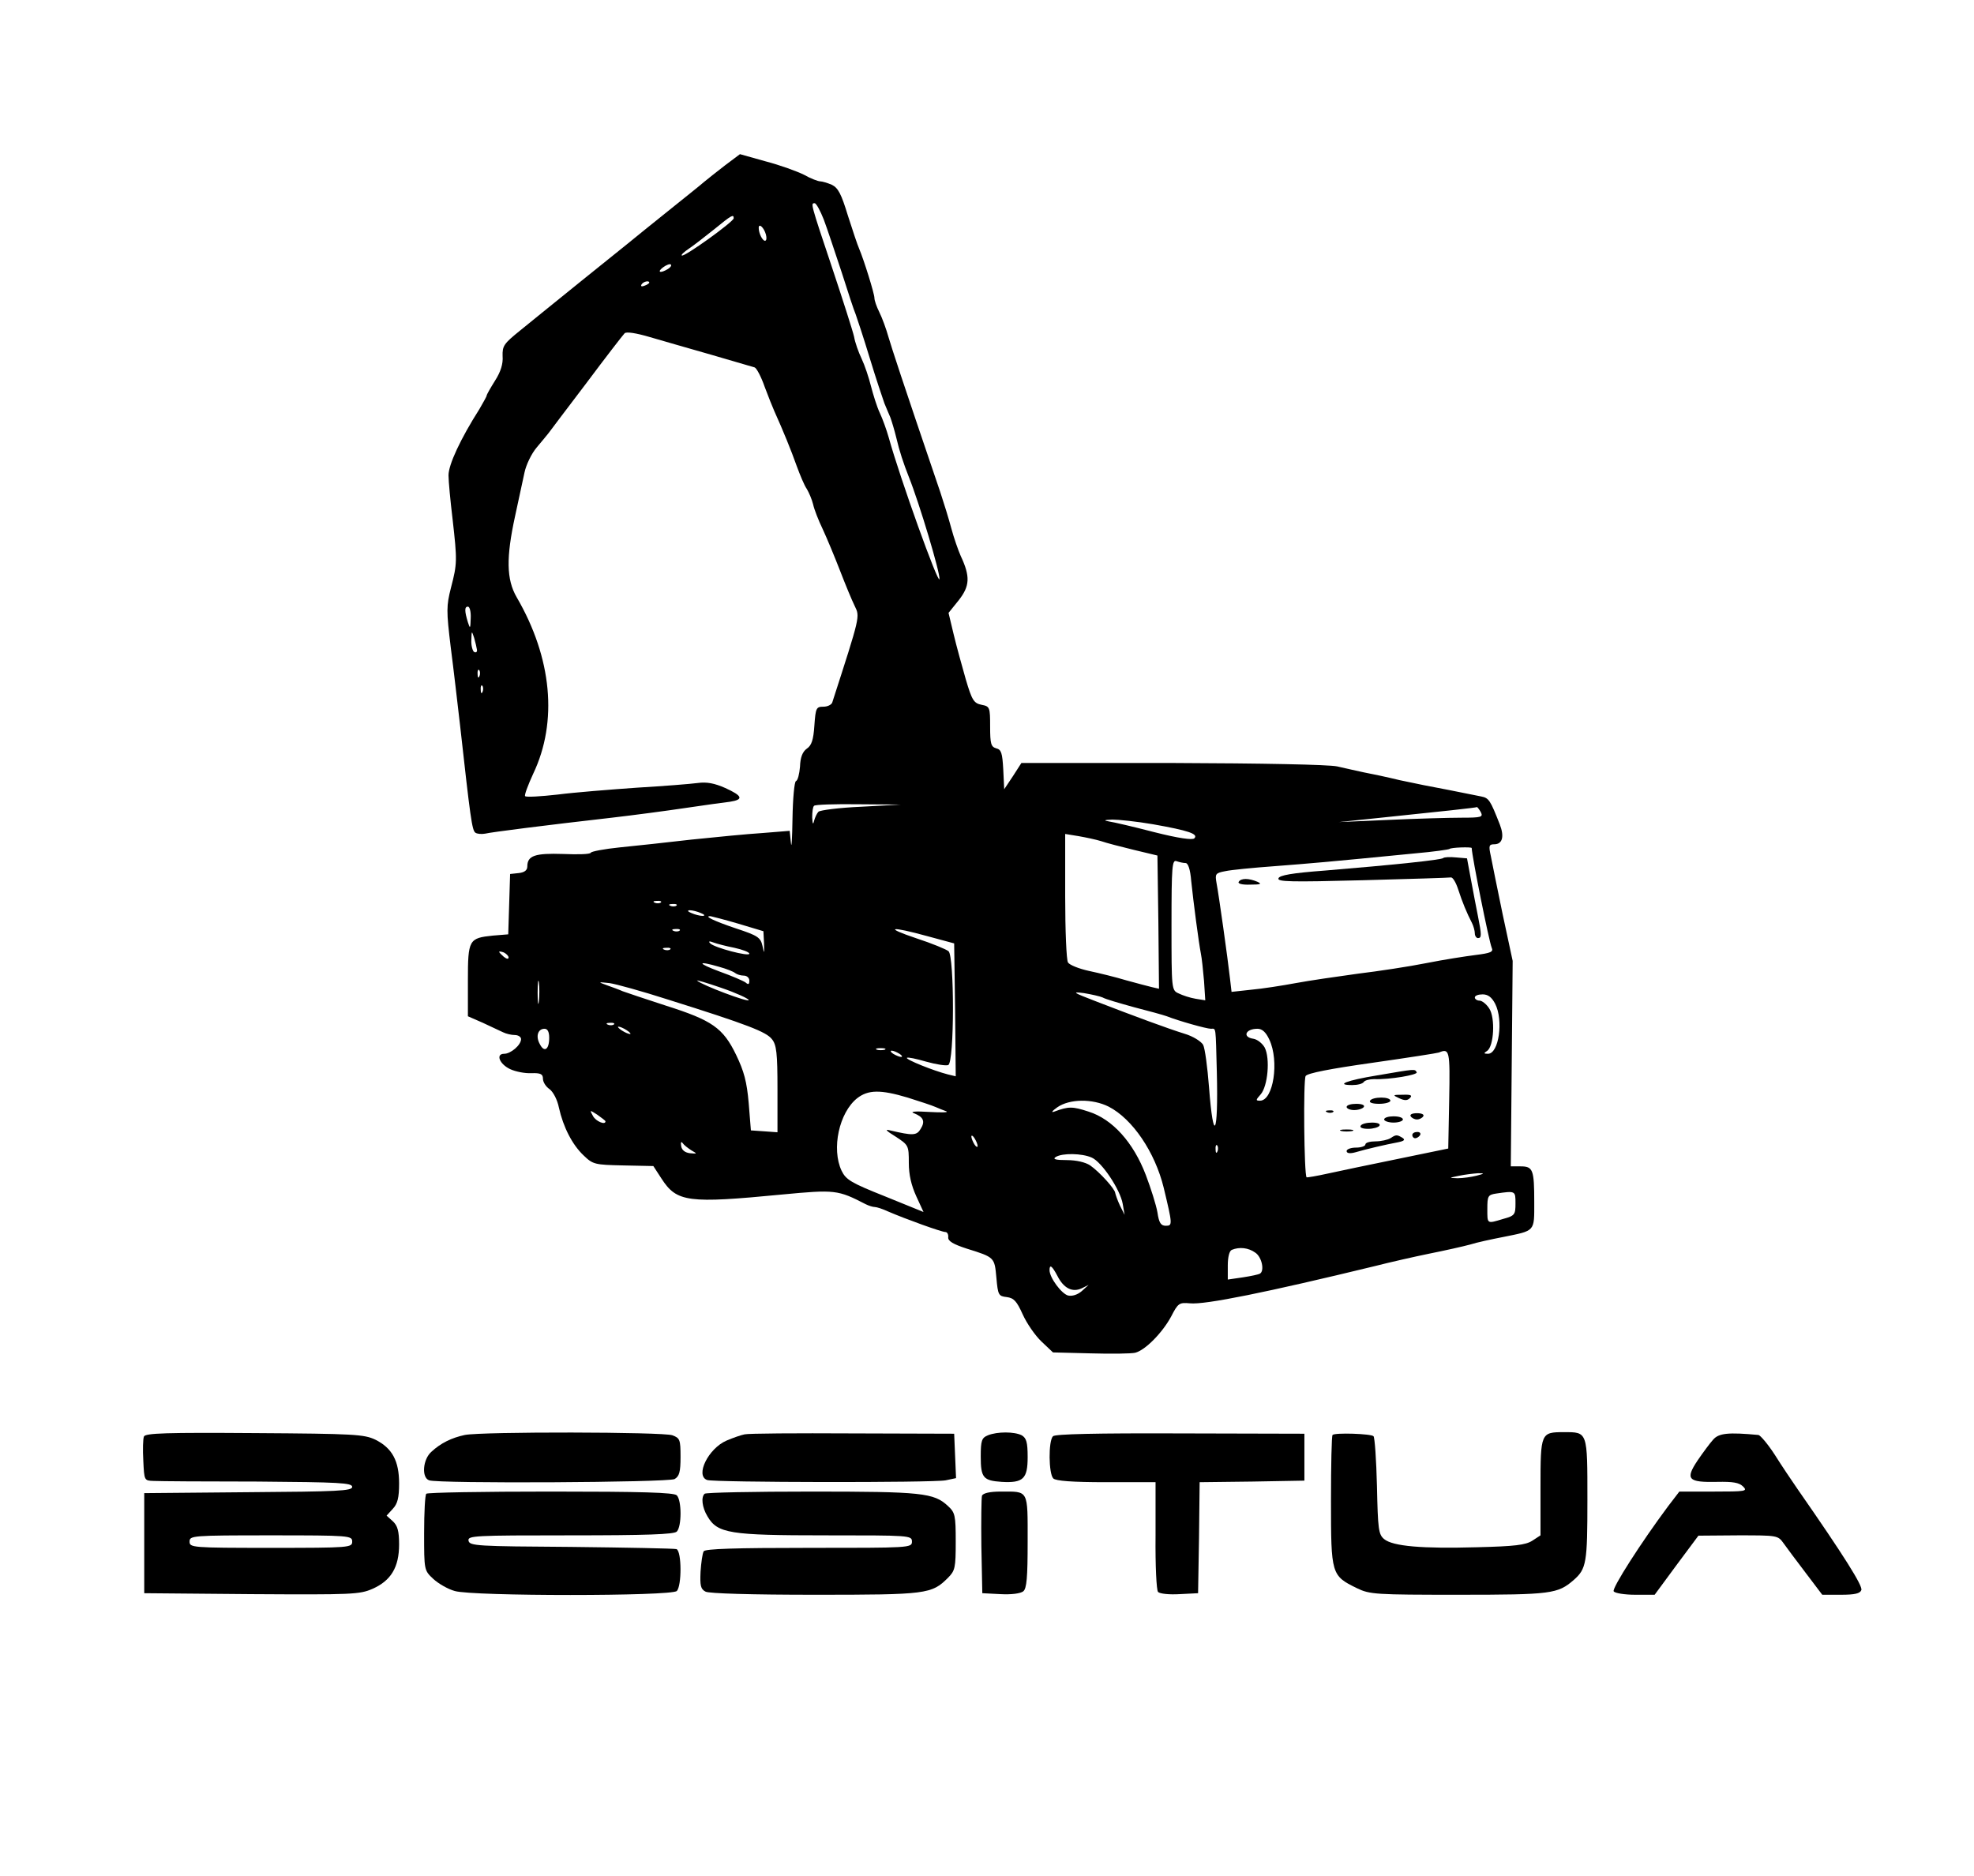 <?xml version="1.0" standalone="no"?>
<!DOCTYPE svg PUBLIC "-//W3C//DTD SVG 20010904//EN"
 "http://www.w3.org/TR/2001/REC-SVG-20010904/DTD/svg10.dtd">
<svg version="1.0" xmlns="http://www.w3.org/2000/svg"
 width="202" height="192" viewBox="0 0 600 600"
 preserveAspectRatio="xMidYMid meet">

<g transform="translate(0,600) scale(0.1,-0.1)"
fill="#000000" stroke="none">
<path d="M2162 5471 c-26 -20 -56 -44 -67 -53 -11 -10 -63 -51 -115 -93 -52
-42 -111 -89 -130 -105 -39 -31 -257 -207 -274 -221 -6 -5 -37 -30 -69 -56
-52 -42 -57 -49 -56 -82 2 -24 -6 -50 -24 -78 -15 -24 -27 -45 -27 -48 0 -3
-11 -22 -23 -43 -61 -96 -99 -178 -99 -212 0 -19 6 -82 13 -140 15 -133 15
-142 -5 -219 -15 -59 -15 -74 -1 -190 9 -69 22 -182 30 -251 33 -296 38 -335
49 -343 6 -4 20 -5 31 -3 21 5 194 27 405 51 69 8 175 22 235 31 61 9 125 18
143 20 45 7 40 19 -15 44 -34 15 -59 20 -88 16 -22 -3 -110 -10 -195 -15 -85
-6 -199 -15 -253 -22 -54 -6 -101 -9 -104 -5 -3 3 9 35 26 72 79 166 60 370
-53 564 -33 57 -34 127 -5 260 11 52 25 115 30 139 5 24 22 60 39 80 17 20 34
41 38 46 4 6 59 78 121 160 62 83 117 154 122 159 5 6 37 1 81 -12 40 -12 129
-37 198 -57 69 -20 130 -38 137 -40 6 -2 21 -30 32 -62 12 -32 26 -67 31 -78
28 -62 54 -126 71 -174 11 -30 25 -64 33 -75 7 -12 16 -33 20 -49 3 -15 17
-51 31 -80 13 -28 38 -88 55 -132 17 -44 38 -95 47 -113 17 -35 18 -30 -72
-309 -3 -7 -15 -13 -28 -13 -23 0 -25 -4 -29 -60 -3 -46 -9 -64 -24 -74 -14
-10 -21 -28 -22 -58 -2 -23 -7 -44 -13 -46 -5 -2 -10 -56 -11 -120 -1 -64 -3
-99 -5 -78 l-4 39 -87 -7 c-48 -3 -150 -13 -227 -21 -77 -9 -180 -20 -230 -25
-49 -5 -91 -13 -92 -17 -2 -5 -41 -6 -88 -4 -90 3 -115 -5 -115 -40 0 -12 -9
-19 -27 -21 l-28 -3 -3 -96 -3 -97 -49 -4 c-77 -8 -80 -13 -80 -144 l0 -114
48 -21 c26 -12 55 -26 64 -30 10 -5 27 -9 38 -9 11 0 20 -6 20 -13 0 -19 -33
-47 -54 -47 -28 0 -15 -33 19 -49 17 -8 47 -14 68 -13 30 1 37 -3 37 -18 0
-10 9 -25 21 -33 12 -9 25 -34 30 -59 14 -63 43 -119 79 -153 30 -29 36 -30
127 -32 l96 -2 26 -40 c49 -76 85 -80 386 -51 169 16 178 15 267 -31 10 -5 23
-9 29 -9 6 0 25 -6 42 -14 58 -25 172 -66 184 -66 6 0 10 -8 9 -17 -1 -12 16
-22 59 -36 90 -28 89 -28 95 -93 5 -56 7 -59 33 -62 23 -3 32 -13 51 -55 13
-29 40 -68 60 -87 l37 -35 120 -3 c67 -2 131 -1 143 2 32 8 87 64 115 116 22
43 26 45 60 42 48 -5 245 35 591 119 47 12 126 30 175 40 50 10 108 23 130 29
22 7 69 17 105 24 104 21 100 16 100 111 0 105 -4 115 -44 115 l-31 0 3 329 3
328 -32 149 c-17 82 -34 166 -38 187 -7 32 -6 37 11 37 26 0 33 24 18 63 -31
79 -35 85 -60 90 -14 3 -61 12 -105 21 -44 8 -114 22 -155 31 -41 10 -93 21
-115 25 -22 5 -60 13 -85 19 -27 6 -240 10 -527 11 l-483 0 -27 -42 -28 -42
-3 63 c-3 53 -6 64 -23 68 -16 5 -19 14 -19 69 0 62 -1 65 -27 70 -25 5 -31
14 -51 82 -12 42 -30 107 -39 145 l-16 67 33 41 c35 45 37 75 6 141 -8 18 -22
58 -30 88 -8 30 -24 82 -35 115 -128 376 -154 457 -166 497 -7 25 -20 61 -29
79 -9 18 -16 38 -16 46 0 14 -34 123 -49 158 -5 11 -21 59 -36 106 -21 69 -31
88 -51 98 -14 6 -31 11 -37 11 -7 0 -31 9 -52 21 -22 11 -77 31 -123 43 l-82
23 -48 -36z m316 -173 c11 -29 36 -105 57 -168 20 -63 40 -124 45 -135 4 -11
25 -74 45 -140 20 -66 42 -131 47 -145 6 -14 14 -34 19 -45 4 -11 13 -40 19
-65 10 -43 23 -82 40 -125 34 -85 101 -309 98 -327 -3 -20 -126 322 -162 452
-7 25 -20 61 -29 80 -9 19 -21 58 -28 85 -7 28 -20 67 -30 88 -10 21 -21 52
-24 70 -4 18 -36 118 -71 223 -69 206 -68 204 -55 204 5 0 18 -24 29 -52z
m-288 4 c0 -11 -160 -126 -166 -119 -3 2 8 12 23 22 15 10 51 38 81 62 55 45
62 49 62 35z m103 -52 c3 -11 2 -20 -3 -20 -8 0 -20 24 -20 41 0 17 17 1 23
-21z m-313 -110 c-24 -15 -37 -11 -16 5 11 8 22 12 25 9 3 -3 -1 -9 -9 -14z
m-60 -44 c0 -2 -7 -7 -16 -10 -8 -3 -12 -2 -9 4 6 10 25 14 25 6z m-571 -1073
c-1 -34 -2 -35 -9 -13 -11 36 -11 50 0 50 6 0 10 -17 9 -37z m20 -101 c1 -7
-3 -10 -9 -7 -5 3 -10 21 -9 38 1 31 1 31 9 7 4 -14 8 -31 9 -38z m8 -84 c-3
-8 -6 -5 -6 6 -1 11 2 17 5 13 3 -3 4 -12 1 -19z m10 -50 c-3 -8 -6 -5 -6 6
-1 11 2 17 5 13 3 -3 4 -12 1 -19z m1210 -368 c-70 -3 -131 -11 -136 -16 -5
-5 -11 -18 -14 -29 -3 -14 -5 -10 -6 11 0 17 2 34 6 37 3 4 67 6 142 5 l136
-1 -128 -7z m1982 -17 c8 -16 3 -18 -62 -18 -40 0 -144 -3 -232 -7 l-160 -7
135 14 c193 20 305 32 307 34 1 0 7 -7 12 -16z m-1048 -39 c113 -20 146 -31
132 -45 -6 -6 -50 0 -129 20 -65 17 -130 32 -144 34 -18 3 -16 5 11 6 19 0 78
-6 130 -15z m-166 -54 c17 -6 64 -18 105 -28 l75 -18 3 -213 2 -213 -22 5
c-13 3 -50 13 -83 22 -33 10 -86 23 -119 30 -32 7 -62 19 -67 27 -5 7 -9 102
-9 212 l0 199 43 -7 c23 -4 56 -11 72 -16z m1185 -22 c1 -28 55 -297 64 -319
6 -13 -3 -17 -51 -23 -32 -4 -103 -15 -158 -26 -55 -11 -154 -26 -220 -34 -66
-9 -155 -22 -198 -30 -43 -8 -107 -18 -141 -21 l-64 -7 -5 43 c-7 63 -36 269
-43 305 -5 29 -4 32 28 38 18 4 89 11 158 16 116 9 166 13 450 41 57 5 106 12
109 14 4 5 71 7 71 3z m-915 -48 c8 0 15 -20 18 -57 7 -68 24 -197 31 -233 3
-14 7 -53 10 -87 l4 -62 -31 5 c-18 3 -42 11 -54 17 -23 10 -23 13 -23 220 0
187 2 208 16 203 9 -3 21 -6 29 -6z m-1678 -126 c-3 -3 -12 -4 -19 -1 -8 3 -5
6 6 6 11 1 17 -2 13 -5z m50 -10 c-3 -3 -12 -4 -19 -1 -8 3 -5 6 6 6 11 1 17
-2 13 -5z m78 -24 c13 -5 14 -9 5 -9 -8 0 -24 4 -35 9 -13 5 -14 9 -5 9 8 0
24 -4 35 -9z m120 -34 l80 -24 2 -38 c1 -35 1 -36 -5 -9 -6 27 -15 33 -85 56
-71 24 -104 40 -81 39 5 -1 45 -11 89 -24z m-188 -22 c-3 -3 -12 -4 -19 -1 -8
3 -5 6 6 6 11 1 17 -2 13 -5z m793 -18 l85 -23 3 -213 2 -212 -25 6 c-47 12
-136 48 -131 53 2 3 30 -3 61 -12 32 -9 64 -14 71 -11 20 8 20 348 1 364 -7 6
-53 25 -102 41 -107 36 -85 40 35 7z m-618 -37 c27 -6 48 -14 48 -19 0 -10
-111 19 -125 33 -7 7 -3 8 10 3 11 -4 41 -12 67 -17z m-205 -5 c-3 -3 -12 -4
-19 -1 -8 3 -5 6 6 6 11 1 17 -2 13 -5z m-517 -26 c0 -6 -6 -5 -15 2 -8 7 -15
14 -15 16 0 2 7 1 15 -2 8 -4 15 -11 15 -16z m674 -30 c22 -6 45 -15 51 -20 5
-4 17 -8 27 -8 10 0 18 -7 18 -16 0 -12 -3 -14 -12 -6 -7 5 -44 21 -83 35 -73
27 -73 36 -1 15z m-577 -110 c-2 -18 -4 -6 -4 27 0 33 2 48 4 33 2 -15 2 -42
0 -60z m671 4 c3 -10 -151 48 -165 62 -4 3 31 -7 77 -23 47 -16 86 -34 88 -39z
m-260 2 c258 -81 316 -104 334 -127 15 -18 18 -45 18 -160 l0 -138 -42 3 -43
3 -7 87 c-6 69 -15 102 -40 154 -42 87 -77 111 -225 158 -65 21 -127 42 -138
46 -11 5 -33 13 -50 19 -30 11 -30 11 8 7 21 -3 104 -26 185 -52z m1392 6 c8
-5 53 -18 100 -31 47 -12 94 -25 105 -29 38 -15 127 -40 141 -40 17 0 15 12
19 -140 5 -202 -11 -231 -25 -47 -5 64 -13 125 -19 136 -7 11 -32 27 -59 35
-52 16 -163 57 -287 105 -70 27 -75 30 -35 25 24 -4 51 -10 60 -14z m1255 -20
c27 -53 12 -160 -23 -160 -14 0 -14 2 -3 9 22 14 27 106 7 136 -9 14 -23 25
-31 25 -8 0 -15 5 -15 10 0 6 11 10 25 10 17 0 29 -9 40 -30z m-2818 -66 c-3
-3 -12 -4 -19 -1 -8 3 -5 6 6 6 11 1 17 -2 13 -5z m53 -30 c0 -2 -9 0 -20 6
-11 6 -20 13 -20 16 0 2 9 0 20 -6 11 -6 20 -13 20 -16z m-260 -13 c0 -38 -16
-48 -30 -20 -14 25 -6 49 15 49 10 0 15 -10 15 -29z m2303 -6 c32 -68 13 -195
-30 -195 -14 0 -14 2 2 20 23 26 31 115 13 150 -8 14 -24 26 -36 28 -36 5 -26
32 13 32 15 0 27 -11 38 -35z m-1230 -32 c-7 -2 -19 -2 -25 0 -7 3 -2 5 12 5
14 0 19 -2 13 -5z m47 -13 c8 -5 11 -10 5 -10 -5 0 -17 5 -25 10 -8 5 -10 10
-5 10 6 0 17 -5 25 -10z m1758 -147 l-3 -156 -160 -33 c-88 -18 -189 -39 -225
-47 -36 -8 -66 -13 -68 -12 -8 7 -11 312 -3 324 6 9 78 23 212 42 112 16 209
31 214 33 34 14 36 8 33 -151z m-1732 7 c38 -12 78 -25 89 -30 11 -5 27 -11
35 -14 8 -4 -16 -4 -55 -2 -45 3 -62 1 -49 -4 31 -12 37 -26 22 -50 -13 -22
-25 -22 -98 -5 -18 5 -13 -1 18 -20 41 -27 42 -28 42 -84 0 -38 8 -72 24 -107
l23 -50 -123 50 c-108 43 -125 53 -139 82 -33 70 -8 186 50 232 35 27 74 28
161 2z m643 -29 c76 -39 148 -145 176 -259 28 -117 29 -122 7 -122 -16 0 -22
9 -27 43 -4 23 -21 77 -37 119 -40 105 -107 179 -183 203 -52 17 -64 17 -110
0 -11 -4 -7 2 10 14 39 27 112 28 164 2z m-1609 -47 c0 -13 -31 0 -40 17 -11
20 -11 20 14 4 14 -10 26 -19 26 -21z m1190 -79 c0 -5 -5 -3 -10 5 -5 8 -10
20 -10 25 0 6 5 3 10 -5 5 -8 10 -19 10 -25z m-915 -14 c19 -11 19 -11 -5 -9
-16 2 -26 10 -28 23 -2 12 0 16 5 9 4 -6 17 -16 28 -23z m1682 -3 c-3 -8 -6
-5 -6 6 -1 11 2 17 5 13 3 -3 4 -12 1 -19z m-402 -20 c32 -14 91 -102 99 -148
l6 -35 -15 30 c-8 17 -14 35 -15 40 -1 13 -50 67 -80 88 -15 10 -44 17 -75 17
-36 0 -46 3 -35 10 21 13 84 12 115 -2z m1230 -58 c-16 -4 -43 -8 -60 -8 -29
1 -29 1 5 8 19 4 46 7 60 8 22 0 22 -1 -5 -8z m125 -88 c0 -36 -2 -40 -39 -50
-53 -16 -51 -17 -51 32 0 41 2 45 28 49 62 9 62 9 62 -31z m-832 -158 c21 -14
30 -58 15 -67 -5 -3 -29 -8 -55 -12 l-48 -7 0 45 c0 27 5 47 13 50 24 10 53 7
75 -9z m-633 -74 c20 -40 48 -54 78 -40 l22 11 -22 -20 c-14 -12 -31 -17 -44
-14 -21 6 -59 57 -59 81 0 20 8 14 25 -18z"/>
<path d="M4459 3256 c-6 -6 -160 -22 -378 -40 -106 -8 -146 -15 -149 -25 -4
-11 39 -12 269 -6 151 4 278 8 283 9 6 0 16 -17 23 -39 13 -40 27 -74 44 -107
5 -10 9 -25 9 -33 0 -8 5 -15 10 -15 12 0 12 10 0 70 -5 25 -15 77 -22 115
l-13 70 -35 3 c-20 2 -38 1 -41 -2z"/>
<path d="M3805 3180 c-4 -6 11 -10 37 -9 33 0 38 2 23 9 -28 12 -53 12 -60 0z"/>
<path d="M4248 2561 c-98 -16 -136 -31 -80 -31 17 0 33 4 37 10 3 5 18 9 33 9
50 -2 142 14 136 22 -6 11 -3 11 -126 -10z"/>
<path d="M4318 2488 c17 -8 26 -8 34 0 9 9 4 12 -22 11 -33 0 -34 -1 -12 -11z"/>
<path d="M4225 2480 c-4 -6 8 -10 29 -10 20 0 36 5 36 10 0 6 -13 10 -29 10
-17 0 -33 -4 -36 -10z"/>
<path d="M4150 2460 c0 -5 11 -10 24 -10 14 0 28 5 31 10 4 6 -7 10 -24 10
-17 0 -31 -4 -31 -10z"/>
<path d="M4088 2443 c7 -3 16 -2 19 1 4 3 -2 6 -13 5 -11 0 -14 -3 -6 -6z"/>
<path d="M4355 2430 c3 -5 12 -10 20 -10 8 0 17 5 20 10 4 6 -5 10 -20 10 -15
0 -24 -4 -20 -10z"/>
<path d="M4270 2420 c0 -5 14 -10 30 -10 17 0 30 5 30 10 0 6 -13 10 -30 10
-16 0 -30 -4 -30 -10z"/>
<path d="M4195 2400 c-4 -6 6 -10 24 -10 16 0 33 5 36 10 4 6 -6 10 -24 10
-16 0 -33 -4 -36 -10z"/>
<path d="M4133 2383 c9 -2 25 -2 35 0 9 3 1 5 -18 5 -19 0 -27 -2 -17 -5z"/>
<path d="M4360 2370 c0 -5 4 -10 9 -10 6 0 13 5 16 10 3 6 -1 10 -9 10 -9 0
-16 -4 -16 -10z"/>
<path d="M4290 2360 c-8 -5 -30 -10 -47 -10 -18 0 -33 -4 -33 -10 0 -5 -13
-10 -30 -10 -16 0 -30 -5 -30 -11 0 -7 10 -9 28 -4 34 10 98 25 136 32 20 4
24 8 15 14 -18 11 -21 11 -39 -1z"/>
<path d="M304 1406 c-3 -7 -4 -42 -2 -77 3 -64 3 -64 33 -65 17 -1 166 -2 333
-2 260 -2 302 -4 302 -17 0 -13 -46 -15 -332 -17 l-333 -3 0 -160 0 -160 343
-3 c322 -2 346 -1 387 17 59 26 85 69 85 142 0 43 -5 60 -20 74 l-20 18 20 22
c15 16 20 35 20 81 0 72 -22 113 -76 140 -36 17 -66 19 -387 21 -280 2 -349 0
-353 -11z m666 -336 c0 -19 -7 -20 -260 -20 -253 0 -260 1 -260 20 0 19 7 20
260 20 253 0 260 -1 260 -20z"/>
<path d="M1330 1411 c-42 -9 -77 -26 -107 -54 -27 -24 -32 -82 -7 -91 28 -11
764 -7 785 4 15 9 19 22 19 71 0 55 -2 60 -26 69 -29 11 -609 12 -664 1z"/>
<path d="M2225 1413 c-11 -2 -37 -11 -58 -20 -58 -25 -101 -112 -62 -126 20
-8 724 -9 763 -1 l33 7 -3 71 -3 71 -325 1 c-179 1 -334 0 -345 -3z"/>
<path d="M3003 1410 c-20 -8 -23 -17 -23 -68 0 -68 8 -77 67 -81 69 -4 83 10
83 79 0 48 -4 61 -19 70 -24 12 -78 12 -108 0z"/>
<path d="M3211 1407 c-15 -15 -14 -120 1 -135 8 -8 60 -12 170 -12 l157 0 0
-171 c-1 -97 3 -175 8 -180 6 -6 37 -9 69 -7 l59 3 3 177 2 178 168 2 167 3 0
75 0 75 -397 1 c-269 1 -400 -2 -407 -9z"/>
<path d="M4105 1411 c-3 -2 -5 -97 -5 -211 0 -235 1 -239 83 -279 41 -20 60
-21 325 -21 297 0 317 3 368 47 41 36 44 55 44 257 0 219 1 216 -75 216 -74 0
-75 -2 -75 -175 l0 -155 -26 -17 c-22 -14 -56 -18 -176 -21 -177 -5 -270 3
-298 26 -18 15 -20 31 -23 170 -2 83 -7 155 -11 159 -7 8 -124 12 -131 4z"/>
<path d="M5322 1396 c-10 -11 -33 -42 -50 -67 -40 -60 -30 -70 63 -68 50 1 70
-2 83 -15 15 -15 8 -16 -94 -16 l-110 0 -36 -47 c-85 -114 -180 -262 -174
-272 4 -6 35 -11 69 -11 l62 0 70 95 70 94 127 1 c125 0 127 0 145 -25 10 -14
42 -57 71 -95 l53 -70 60 0 c44 0 61 4 65 15 5 13 -55 109 -204 323 -18 26
-51 75 -73 110 -22 34 -46 62 -52 63 -96 9 -127 6 -145 -15z"/>
<path d="M1207 1223 c-4 -3 -7 -60 -7 -126 0 -118 0 -119 29 -146 16 -15 47
-33 69 -39 56 -17 693 -17 710 0 16 16 16 127 -1 134 -7 2 -159 5 -337 7 -300
2 -325 3 -328 20 -3 16 18 17 325 17 243 0 332 3 341 12 16 16 16 100 0 116
-9 9 -112 12 -403 12 -216 0 -395 -3 -398 -7z"/>
<path d="M2097 1223 c-12 -11 -8 -44 9 -72 32 -55 71 -61 377 -61 270 0 277 0
277 -20 0 -20 -7 -20 -329 -20 -237 0 -332 -3 -337 -11 -4 -7 -8 -36 -10 -65
-2 -44 0 -56 16 -64 11 -6 147 -10 350 -10 357 0 373 2 425 54 23 23 25 32 25
116 0 84 -2 93 -25 114 -45 42 -83 46 -437 46 -184 0 -338 -3 -341 -7z"/>
<path d="M2984 1217 c-2 -7 -3 -80 -2 -162 l3 -150 58 -3 c35 -2 64 2 73 9 11
9 14 44 14 159 0 168 4 160 -86 160 -35 0 -56 -5 -60 -13z"/>
</g>
</svg>
